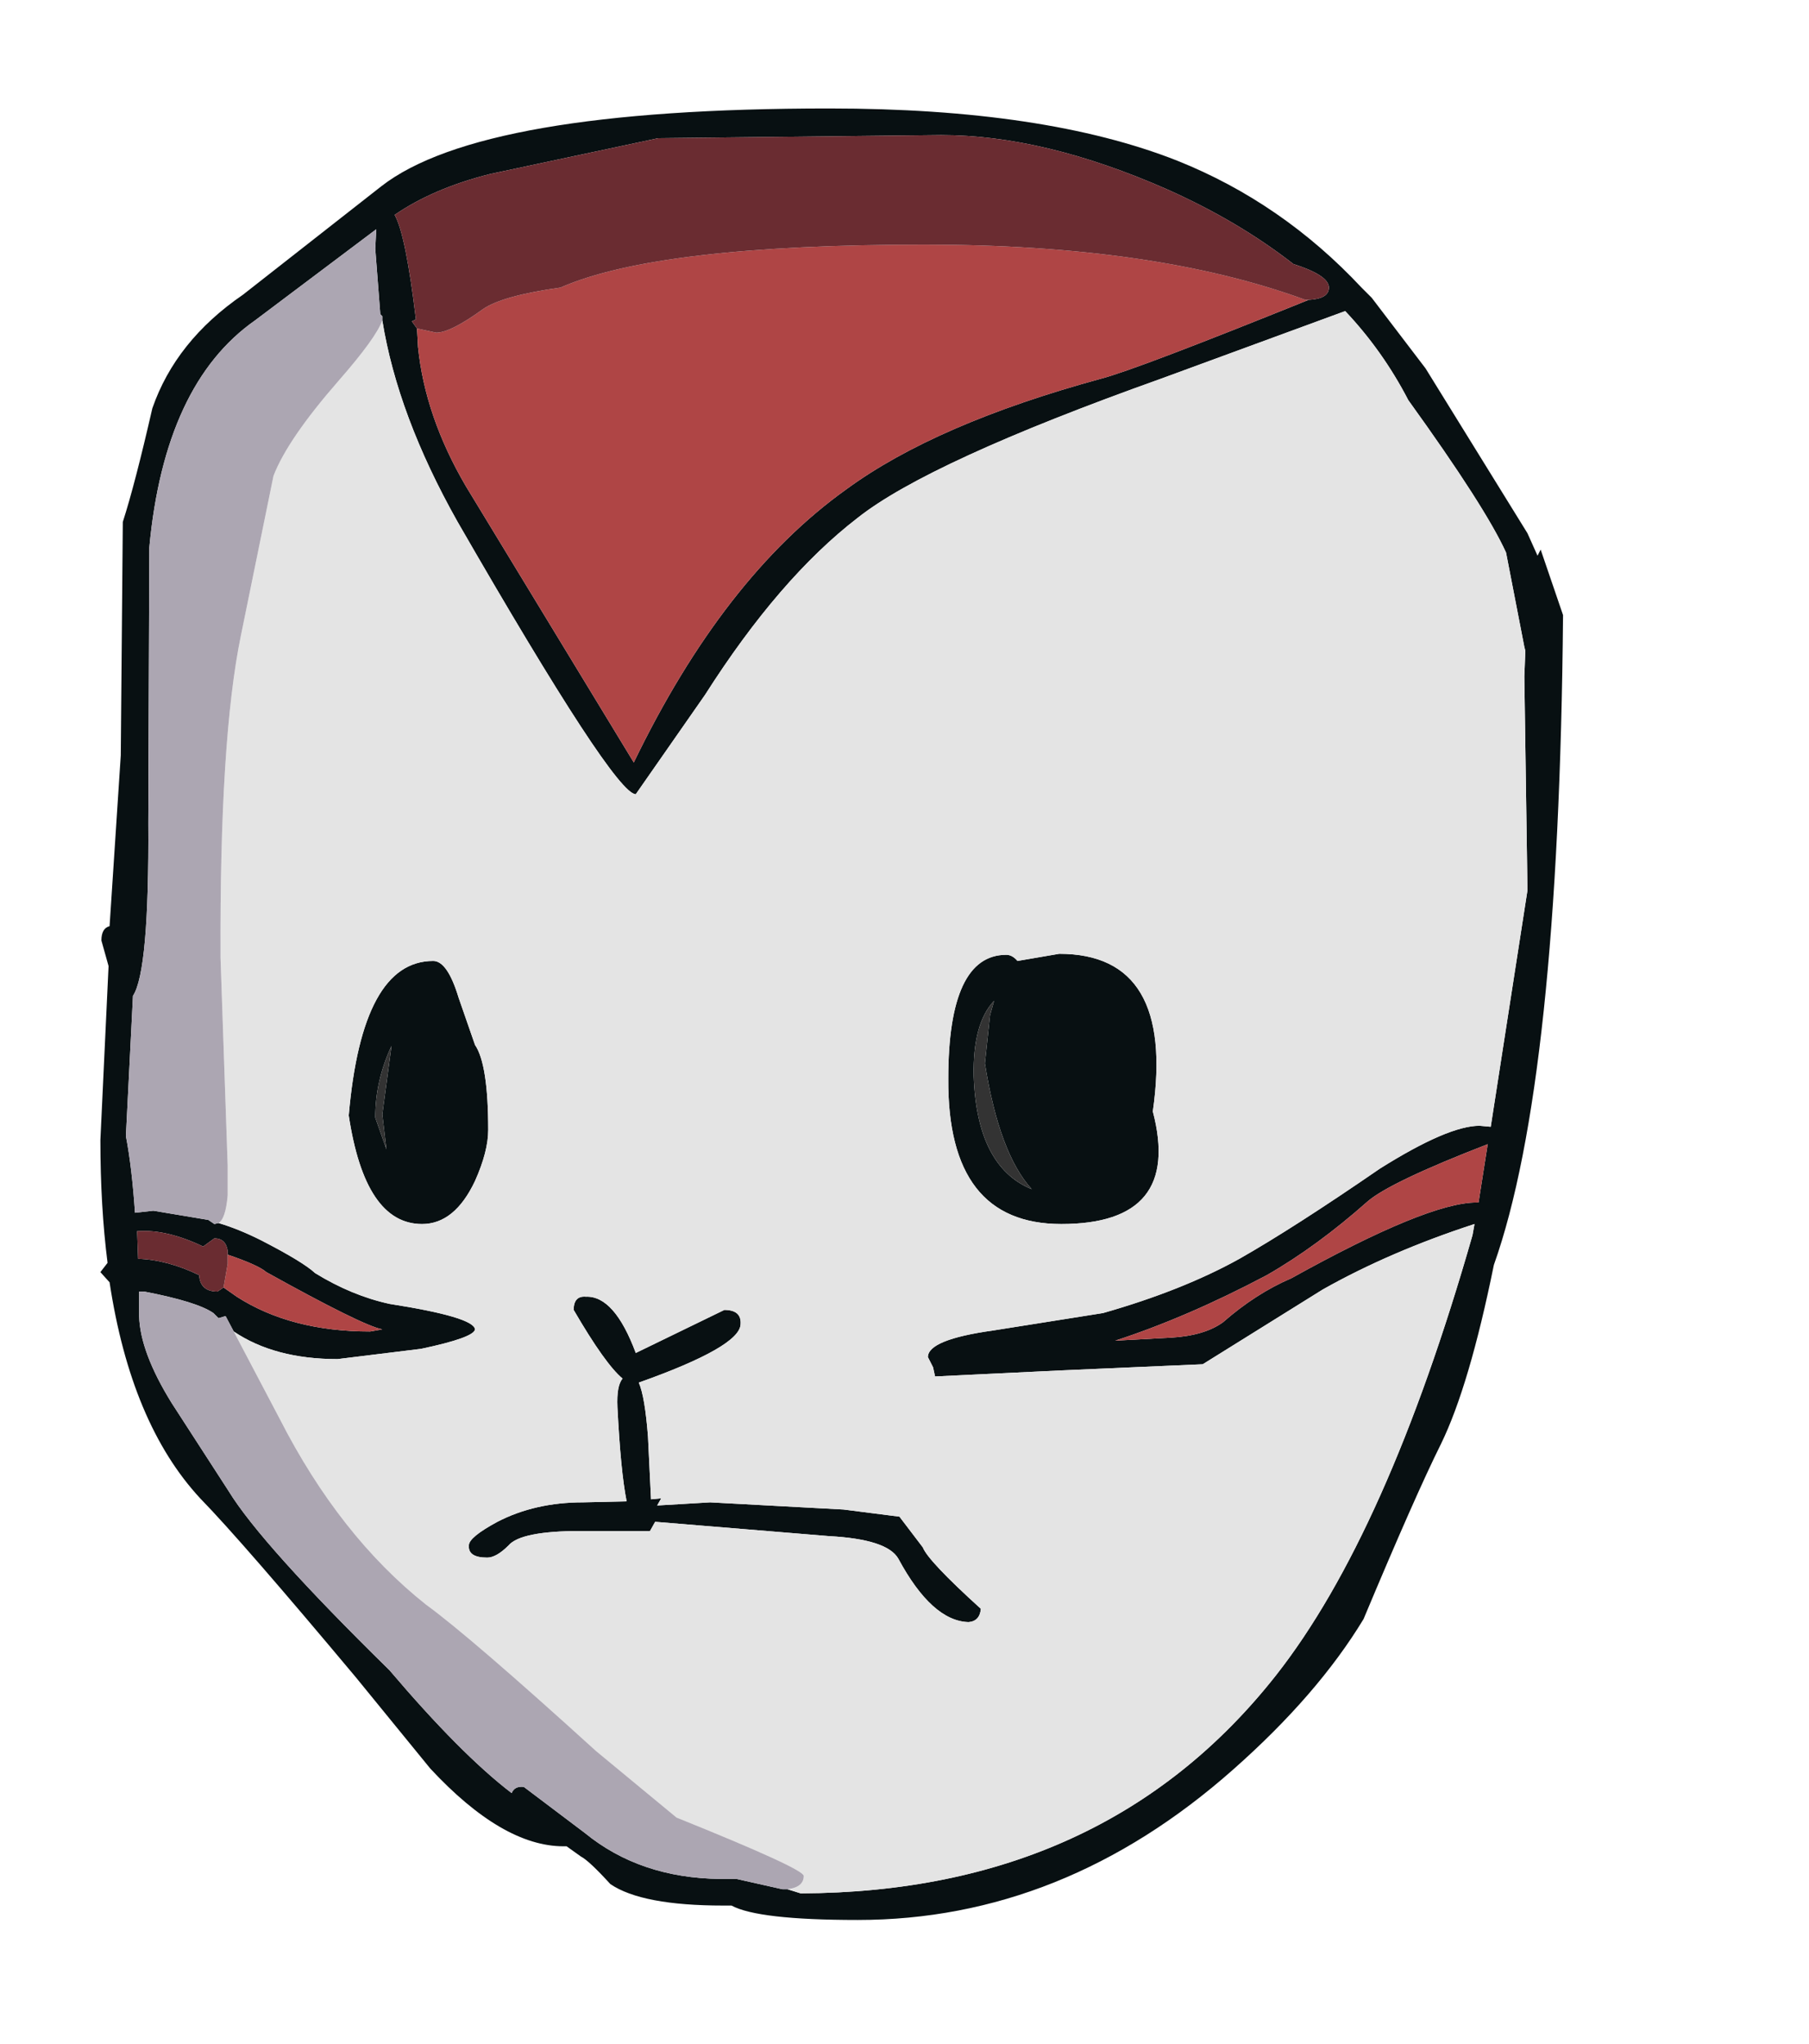 <?xml version="1.0" encoding="UTF-8"?>
<svg xmlns="http://www.w3.org/2000/svg" xmlns:xlink="http://www.w3.org/1999/xlink" width="77px" height="87px" viewBox="0 0 77 87" version="1.1">
<g id="surface1">
<path style=" stroke:none;fill-rule:evenodd;fill:rgb(3.137%,6.275%,7.059%);fill-opacity:1;" d="M 55.699 12.766 C 56.277 12.734 56.566 12.562 56.566 12.242 C 56.566 11.895 56.059 11.559 55.051 11.238 C 53.488 10.02 51.699 8.961 49.676 8.059 C 46.184 6.52 42.977 5.75 40.059 5.75 L 28.016 5.883 L 20.867 7.406 C 19.25 7.812 17.891 8.395 16.797 9.148 C 17.113 9.699 17.414 11.184 17.703 13.594 L 17.531 13.68 L 17.75 13.984 L 17.793 14.77 C 17.992 16.742 18.672 18.719 19.828 20.695 L 26.977 32.457 C 29.52 27.199 32.535 23.32 36.031 20.824 C 38.57 18.965 42.184 17.398 46.863 16.121 C 47.871 15.859 50.816 14.738 55.699 12.766 M 58.387 12.676 L 60.68 15.684 L 65.016 22.699 L 65.445 23.656 L 65.578 23.395 L 66.531 26.184 C 66.414 39.426 65.434 48.648 63.586 53.848 C 62.891 57.273 62.141 59.816 61.332 61.473 C 60.609 62.922 59.512 65.406 58.039 68.922 C 56.738 71.07 54.891 73.203 52.492 75.324 C 47.672 79.594 42.34 81.73 36.508 81.73 C 33.676 81.73 31.887 81.523 31.137 81.117 L 30.789 81.117 C 28.477 81.117 26.875 80.812 25.98 80.203 C 25.371 79.535 24.953 79.145 24.723 79.027 L 24.117 78.594 L 23.988 78.594 C 22.254 78.594 20.363 77.488 18.312 75.281 L 15.148 71.402 C 11.941 67.57 9.734 65.027 8.52 63.781 C 6.555 61.66 5.27 58.594 4.664 54.586 L 4.273 54.152 L 4.578 53.758 C 4.375 52.164 4.273 50.418 4.273 48.531 L 4.621 41.125 L 4.316 40.035 C 4.316 39.688 4.434 39.484 4.664 39.426 L 5.141 32.152 L 5.227 22.219 C 5.574 21.145 5.992 19.531 6.484 17.383 C 7.148 15.465 8.434 13.855 10.34 12.547 L 16.23 7.93 C 19.062 5.723 25.418 4.617 35.293 4.617 C 41.418 4.617 46.355 5.359 50.109 6.84 C 53.086 8.031 55.699 9.832 57.953 12.242 L 58.387 12.676 M 33.52 80.422 L 34.082 80.598 C 42.719 80.566 49.461 77.473 54.312 71.316 C 57.461 67.309 60.25 61.062 62.676 52.582 L 62.762 52.105 C 60.363 52.887 58.211 53.816 56.305 54.891 L 51.195 58.074 L 45.172 58.336 L 39.801 58.594 L 39.715 58.203 L 39.496 57.77 C 39.496 57.273 40.422 56.895 42.27 56.637 L 46.949 55.895 C 49.199 55.254 51.137 54.484 52.754 53.586 C 54.285 52.715 56.277 51.438 58.73 49.75 C 60.668 48.531 62.082 47.922 62.977 47.922 L 63.453 47.965 L 65.016 37.902 L 64.883 28.797 L 64.926 27.707 L 64.883 27.535 L 64.105 23.523 C 63.527 22.246 62.141 20.082 59.945 17.035 C 59.223 15.641 58.328 14.375 57.258 13.242 L 49.418 16.121 C 42.832 18.473 38.527 20.445 36.508 22.043 C 34.281 23.758 32.117 26.27 30.008 29.582 L 27.062 33.809 C 26.457 33.809 23.93 29.945 19.48 22.219 C 17.777 19.199 16.707 16.336 16.273 13.637 L 16.273 13.461 L 16.188 13.375 L 15.973 10.586 L 16.016 9.758 L 10.859 13.637 C 8.289 15.438 6.789 18.66 6.355 23.309 L 6.312 35.027 C 6.34 39.238 6.121 41.691 5.66 42.391 L 5.359 48.359 C 5.531 49.258 5.66 50.348 5.746 51.625 L 6.527 51.539 L 8.867 51.93 L 9.125 52.105 L 9.301 52.062 C 9.879 52.234 10.484 52.48 11.121 52.801 C 12.305 53.41 13.07 53.875 13.414 54.195 C 14.457 54.836 15.508 55.27 16.578 55.504 C 18.977 55.879 20.188 56.242 20.219 56.59 C 20.188 56.824 19.422 57.102 17.922 57.418 L 14.367 57.855 C 12.578 57.855 11.105 57.461 9.949 56.68 L 9.602 56.023 L 9.301 56.113 L 9.082 55.895 C 8.621 55.574 7.641 55.27 6.137 54.98 L 5.922 54.98 L 5.922 56.023 C 5.949 57.043 6.41 58.277 7.309 59.727 L 9.734 63.477 C 10.656 64.984 12.938 67.527 16.578 71.098 C 18.602 73.48 20.332 75.223 21.777 76.328 C 21.863 76.125 22.035 76.035 22.297 76.066 L 24.895 78.027 C 26.457 79.305 28.375 79.957 30.66 79.984 L 31.352 79.984 L 33.301 80.422 L 33.52 80.422 M 43.309 40.906 L 45.086 40.602 C 48.379 40.602 49.707 42.84 49.07 47.312 C 49.91 50.508 48.609 52.105 45.172 52.105 C 41.938 52.105 40.336 50.043 40.363 45.918 C 40.363 42.402 41.188 40.645 42.832 40.645 C 43.004 40.645 43.164 40.734 43.309 40.906 M 42.141 43.219 L 42.312 42.605 C 41.707 43.246 41.418 44.305 41.445 45.789 C 41.531 48.371 42.355 49.984 43.914 50.621 C 42.992 49.605 42.328 47.82 41.922 45.266 L 42.141 43.219 M 62.934 51.188 L 63.324 48.707 C 60.551 49.781 58.848 50.594 58.211 51.145 C 56.77 52.422 55.34 53.469 53.922 54.281 C 51.672 55.473 49.52 56.402 47.469 57.07 L 49.852 56.941 C 50.805 56.883 51.539 56.664 52.059 56.285 C 52.984 55.473 53.953 54.848 54.965 54.414 C 58.832 52.266 61.461 51.188 62.848 51.188 L 62.934 51.188 M 31.523 56.375 C 31.496 57.012 30.051 57.84 27.191 58.855 C 27.367 59.262 27.496 60.031 27.582 61.164 L 27.711 63.824 L 28.145 63.781 L 27.973 64.086 L 30.227 63.953 L 35.902 64.258 L 38.285 64.562 L 39.281 65.871 C 39.426 66.25 40.246 67.121 41.75 68.484 C 41.719 68.832 41.547 69.023 41.23 69.051 C 40.191 69.023 39.191 68.121 38.238 66.352 C 37.922 65.797 36.941 65.48 35.293 65.391 L 27.887 64.781 L 27.668 65.172 L 24.723 65.172 C 23.02 65.172 21.992 65.379 21.648 65.785 C 21.301 66.133 20.996 66.305 20.738 66.305 C 20.188 66.305 19.93 66.133 19.957 65.785 C 19.957 65.551 20.363 65.219 21.172 64.781 C 22.238 64.23 23.453 63.953 24.809 63.953 L 26.672 63.91 C 26.5 63.039 26.371 61.703 26.281 59.902 C 26.254 59.293 26.324 58.887 26.5 58.684 C 26.008 58.277 25.316 57.305 24.418 55.762 C 24.418 55.355 24.594 55.168 24.941 55.199 C 25.75 55.168 26.457 55.969 27.062 57.594 L 30.832 55.762 C 31.324 55.762 31.555 55.969 31.523 56.375 M 20.219 44.48 C 20.594 45.031 20.781 46.238 20.781 48.098 C 20.781 48.707 20.594 49.434 20.219 50.273 C 19.641 51.496 18.891 52.105 17.965 52.105 C 16.348 52.105 15.309 50.566 14.844 47.484 C 15.223 43.102 16.418 40.906 18.441 40.906 C 18.844 40.906 19.207 41.43 19.523 42.477 L 20.219 44.48 M 16.449 48.926 L 16.273 47.441 L 16.664 44.523 C 16.203 45.512 15.973 46.527 15.973 47.574 L 16.449 48.926 M 9.691 53.41 L 9.691 53.238 C 9.633 52.887 9.445 52.715 9.125 52.715 L 8.648 53.062 C 7.609 52.57 6.688 52.352 5.879 52.41 L 5.836 52.41 L 5.879 53.586 C 6.715 53.613 7.582 53.848 8.477 54.281 C 8.504 54.746 8.766 54.98 9.258 54.98 L 9.516 54.805 L 10.078 55.199 C 11.609 56.184 13.504 56.68 15.754 56.68 L 16.273 56.59 C 15.699 56.477 14.051 55.66 11.336 54.152 C 11.105 53.949 10.555 53.703 9.691 53.41 "/>
<path style=" stroke:none;fill-rule:evenodd;fill:rgb(20%,20%,20%);fill-opacity:1;" d="M 42.141 43.219 L 41.922 45.266 C 42.328 47.82 42.992 49.605 43.914 50.621 C 42.355 49.984 41.531 48.371 41.445 45.789 C 41.418 44.305 41.707 43.246 42.312 42.605 L 42.141 43.219 M 16.449 48.926 L 15.973 47.574 C 15.973 46.527 16.203 45.512 16.664 44.523 L 16.273 47.441 L 16.449 48.926 "/>
<path style=" stroke:none;fill-rule:evenodd;fill:rgb(89.412%,89.412%,89.412%);fill-opacity:1;" d="M 16.273 13.637 C 16.707 16.336 17.777 19.199 19.48 22.219 C 23.93 29.945 26.457 33.809 27.062 33.809 L 30.008 29.582 C 32.117 26.27 34.281 23.758 36.508 22.043 C 38.527 20.445 42.832 18.473 49.418 16.121 L 57.258 13.242 C 58.328 14.375 59.223 15.641 59.945 17.035 C 62.141 20.082 63.527 22.246 64.105 23.523 L 64.883 27.535 L 64.926 27.707 L 64.883 28.797 L 65.016 37.902 L 63.453 47.965 L 62.977 47.922 C 62.082 47.922 60.668 48.531 58.73 49.75 C 56.277 51.438 54.285 52.715 52.754 53.586 C 51.137 54.484 49.199 55.254 46.949 55.895 L 42.27 56.637 C 40.422 56.895 39.496 57.273 39.496 57.77 L 39.715 58.203 L 39.801 58.594 L 45.172 58.336 L 51.195 58.074 L 56.305 54.891 C 58.211 53.816 60.363 52.887 62.762 52.105 L 62.676 52.582 C 60.25 61.062 57.461 67.309 54.312 71.316 C 49.461 77.473 42.719 80.566 34.082 80.598 L 33.52 80.422 C 33.98 80.363 34.211 80.176 34.211 79.855 C 34.211 79.652 32.406 78.824 28.797 77.371 L 25.371 74.539 C 21.793 71.289 19.379 69.211 18.137 68.309 C 15.684 66.363 13.602 63.723 11.898 60.383 L 9.949 56.68 C 11.105 57.461 12.578 57.855 14.367 57.855 L 17.922 57.418 C 19.422 57.102 20.188 56.824 20.219 56.59 C 20.188 56.242 18.977 55.879 16.578 55.504 C 15.508 55.27 14.457 54.836 13.414 54.195 C 13.07 53.875 12.305 53.41 11.121 52.801 C 10.484 52.48 9.879 52.234 9.301 52.062 C 9.504 51.945 9.633 51.551 9.691 50.883 L 9.691 49.621 L 9.387 40.777 C 9.359 34.562 9.648 29.988 10.254 27.055 L 11.641 20.258 C 12.043 19.211 12.969 17.863 14.414 16.207 C 15.48 14.988 16.102 14.129 16.273 13.637 M 43.309 40.906 C 43.164 40.734 43.004 40.645 42.832 40.645 C 41.188 40.645 40.363 42.402 40.363 45.918 C 40.336 50.043 41.938 52.105 45.172 52.105 C 48.609 52.105 49.91 50.508 49.07 47.312 C 49.707 42.84 48.379 40.602 45.086 40.602 L 43.309 40.906 M 31.523 56.375 C 31.555 55.969 31.324 55.762 30.832 55.762 L 27.062 57.594 C 26.457 55.969 25.75 55.168 24.941 55.199 C 24.594 55.168 24.418 55.355 24.418 55.762 C 25.316 57.305 26.008 58.277 26.5 58.684 C 26.324 58.887 26.254 59.293 26.281 59.902 C 26.371 61.703 26.5 63.039 26.672 63.91 L 24.809 63.953 C 23.453 63.953 22.238 64.23 21.172 64.781 C 20.363 65.219 19.957 65.551 19.957 65.785 C 19.93 66.133 20.188 66.305 20.738 66.305 C 20.996 66.305 21.301 66.133 21.648 65.785 C 21.992 65.379 23.02 65.172 24.723 65.172 L 27.668 65.172 L 27.887 64.781 L 35.293 65.391 C 36.941 65.48 37.922 65.797 38.238 66.352 C 39.191 68.121 40.191 69.023 41.23 69.051 C 41.547 69.023 41.719 68.832 41.75 68.484 C 40.246 67.121 39.426 66.25 39.281 65.871 L 38.285 64.562 L 35.902 64.258 L 30.227 63.953 L 27.973 64.086 L 28.145 63.781 L 27.711 63.824 L 27.582 61.164 C 27.496 60.031 27.367 59.262 27.191 58.855 C 30.051 57.84 31.496 57.012 31.523 56.375 M 20.219 44.48 L 19.523 42.477 C 19.207 41.43 18.844 40.906 18.441 40.906 C 16.418 40.906 15.223 43.102 14.844 47.484 C 15.309 50.566 16.348 52.105 17.965 52.105 C 18.891 52.105 19.641 51.496 20.219 50.273 C 20.594 49.434 20.781 48.707 20.781 48.098 C 20.781 46.238 20.594 45.031 20.219 44.48 "/>
<path style=" stroke:none;fill-rule:evenodd;fill:rgb(67.451%,65.098%,69.804%);fill-opacity:1;" d="M 16.273 13.637 C 16.102 14.129 15.48 14.988 14.414 16.207 C 12.969 17.863 12.043 19.211 11.641 20.258 L 10.254 27.055 C 9.648 29.988 9.359 34.562 9.387 40.777 L 9.691 49.621 L 9.691 50.883 C 9.633 51.551 9.504 51.945 9.301 52.062 L 9.125 52.105 L 8.867 51.93 L 6.527 51.539 L 5.746 51.625 C 5.66 50.348 5.531 49.258 5.359 48.359 L 5.66 42.391 C 6.121 41.691 6.34 39.238 6.312 35.027 L 6.355 23.309 C 6.789 18.66 8.289 15.438 10.859 13.637 L 16.016 9.758 L 15.973 10.586 L 16.188 13.375 L 16.273 13.461 L 16.273 13.637 M 9.949 56.68 L 11.898 60.383 C 13.602 63.723 15.684 66.363 18.137 68.309 C 19.379 69.211 21.793 71.289 25.371 74.539 L 28.797 77.371 C 32.406 78.824 34.211 79.652 34.211 79.855 C 34.211 80.176 33.98 80.363 33.52 80.422 L 33.301 80.422 L 31.352 79.984 L 30.66 79.984 C 28.375 79.957 26.457 79.305 24.895 78.027 L 22.297 76.066 C 22.035 76.035 21.863 76.125 21.777 76.328 C 20.332 75.223 18.602 73.48 16.578 71.098 C 12.938 67.527 10.656 64.984 9.734 63.477 L 7.309 59.727 C 6.41 58.277 5.949 57.043 5.922 56.023 L 5.922 54.98 L 6.137 54.98 C 7.641 55.27 8.621 55.574 9.082 55.895 L 9.301 56.113 L 9.602 56.023 L 9.949 56.68 "/>
<path style=" stroke:none;fill-rule:evenodd;fill:rgb(68.627%,27.059%,27.059%);fill-opacity:1;" d="M 17.75 13.984 L 18.57 14.16 C 18.977 14.16 19.641 13.824 20.562 13.156 C 21.113 12.777 22.211 12.473 23.855 12.242 C 26.629 11.023 31.801 10.414 39.367 10.414 C 45.895 10.414 51.293 11.195 55.57 12.766 L 55.699 12.766 C 50.816 14.738 47.871 15.859 46.863 16.121 C 42.184 17.398 38.57 18.965 36.031 20.824 C 32.535 23.32 29.52 27.199 26.977 32.457 L 19.828 20.695 C 18.672 18.719 17.992 16.742 17.793 14.77 L 17.75 13.984 M 62.934 51.188 L 62.848 51.188 C 61.461 51.188 58.832 52.266 54.965 54.414 C 53.953 54.848 52.984 55.473 52.059 56.285 C 51.539 56.664 50.805 56.883 49.852 56.941 L 47.469 57.07 C 49.52 56.402 51.672 55.473 53.922 54.281 C 55.34 53.469 56.77 52.422 58.211 51.145 C 58.848 50.594 60.551 49.781 63.324 48.707 L 62.934 51.188 M 9.516 54.805 L 9.691 53.805 L 9.691 53.41 C 10.555 53.703 11.105 53.949 11.336 54.152 C 14.051 55.66 15.699 56.477 16.273 56.59 L 15.754 56.68 C 13.504 56.68 11.609 56.184 10.078 55.199 L 9.516 54.805 "/>
<path style=" stroke:none;fill-rule:evenodd;fill:rgb(41.569%,17.255%,19.216%);fill-opacity:1;" d="M 17.75 13.984 L 17.531 13.68 L 17.703 13.594 C 17.414 11.184 17.113 9.699 16.797 9.148 C 17.891 8.395 19.25 7.812 20.867 7.406 L 28.016 5.883 L 40.059 5.75 C 42.977 5.75 46.184 6.52 49.676 8.059 C 51.699 8.961 53.488 10.02 55.051 11.238 C 56.059 11.559 56.566 11.895 56.566 12.242 C 56.566 12.562 56.277 12.734 55.699 12.766 L 55.57 12.766 C 51.293 11.195 45.895 10.414 39.367 10.414 C 31.801 10.414 26.629 11.023 23.855 12.242 C 22.211 12.473 21.113 12.777 20.562 13.156 C 19.641 13.824 18.977 14.16 18.57 14.16 L 17.75 13.984 M 9.691 53.41 L 9.691 53.805 L 9.516 54.805 L 9.258 54.98 C 8.766 54.98 8.504 54.746 8.477 54.281 C 7.582 53.848 6.715 53.613 5.879 53.586 L 5.836 52.41 L 5.879 52.41 C 6.688 52.352 7.609 52.57 8.648 53.062 L 9.125 52.715 C 9.445 52.715 9.633 52.887 9.691 53.238 L 9.691 53.41 "/>
</g>
</svg>
